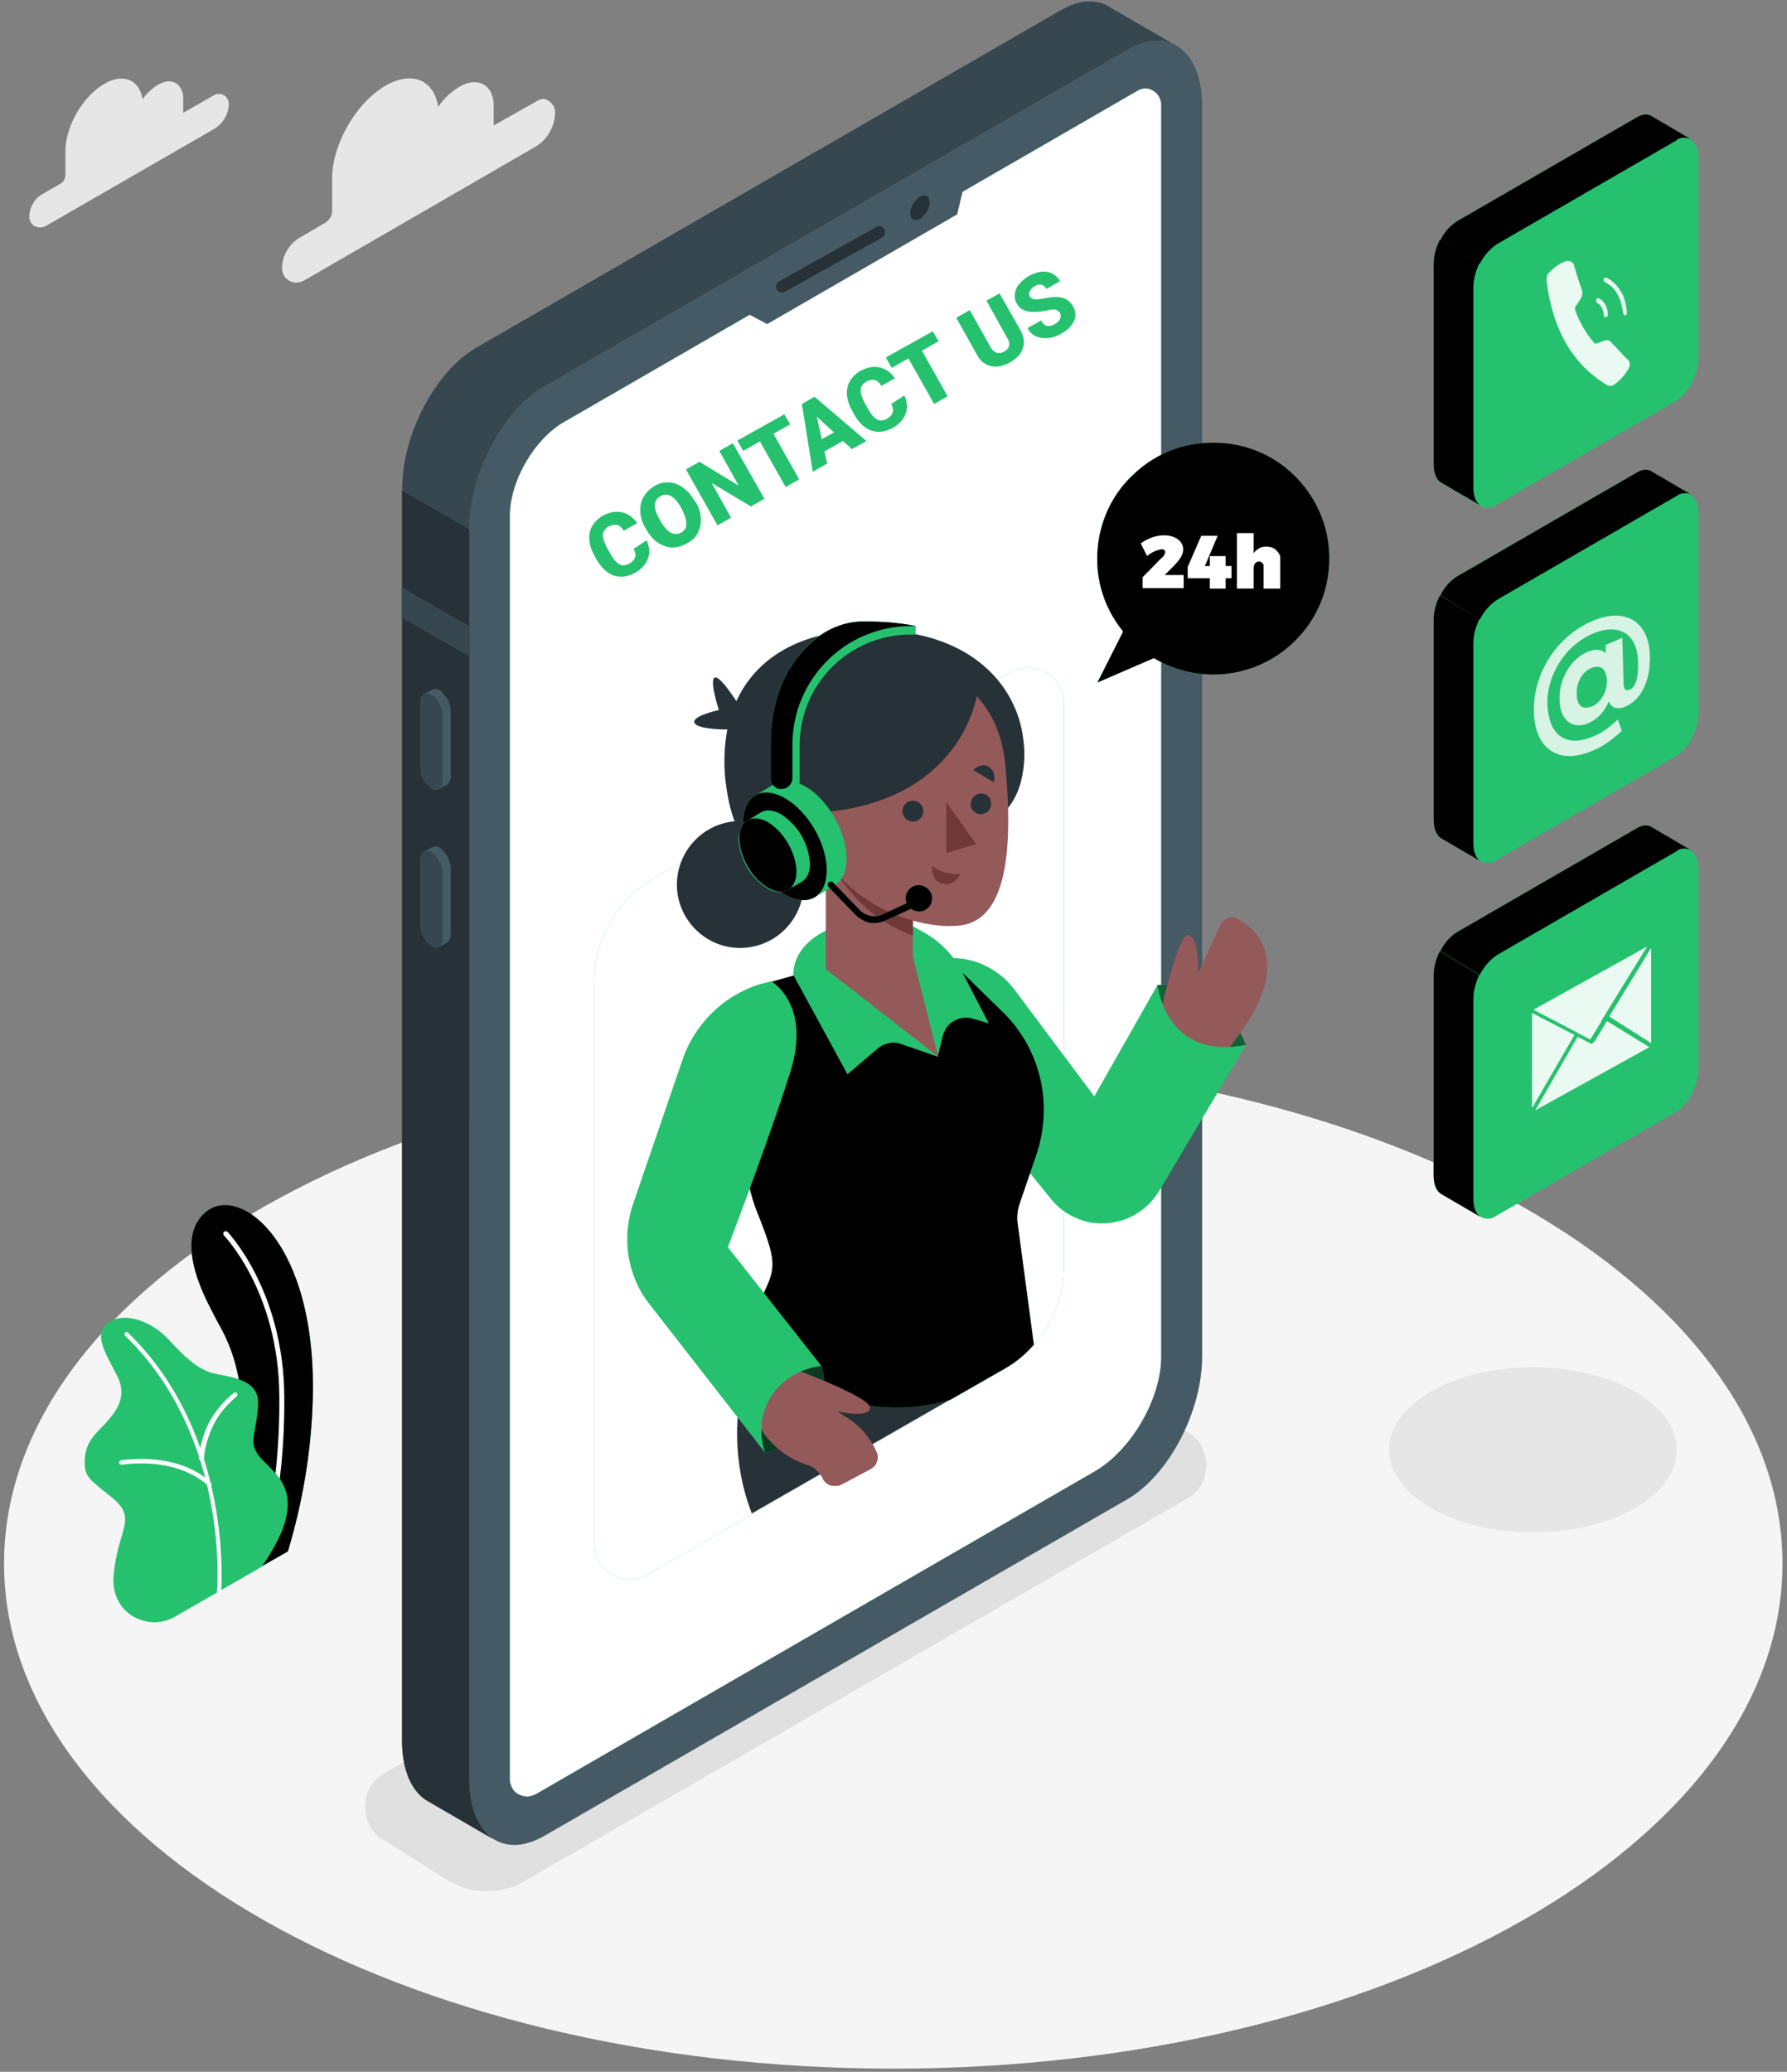 <svg xmlns="http://www.w3.org/2000/svg" xmlns:xlink="http://www.w3.org/1999/xlink" viewBox="-1006 1664.1 396 459"><rect x="-1006" y="1664.1" width="396" height="459" fill="#808080" stroke="none"/><style>.S{fill:#25c16f}.T{enable-background:new}.U{opacity:.5}.V{fill:#fff}.W{fill:#263238}.X{opacity:.9}.Y{fill:#455a64}.Z{fill:#945959}.a{fill:#37474f}.b{fill:#703838}</style><path d="M-808 2122.4c-108.8 0-197.1-50.1-197.1-111.9s88.2-111.9 197.1-111.9c108.8 0 197 50.1 197 111.9s-88.2 111.9-197 111.9z" fill="#f5f5f5"/><path d="m-890 2081 147.1-84.9a7.71 7.71 0 0 0 3.1-3.1 9.16 9.16 0 0 0 1.1-4.3 9.16 9.16 0 0 0-1.1-4.3 7.71 7.71 0 0 0-3.1-3.1l-14.5-9.2c-2.5-1.4-5.3-2.2-8.2-2.2s-5.7.8-8.2 2.2l-147.1 84.9a7.71 7.71 0 0 0-3.1 3.1 9.16 9.16 0 0 0-1.1 4.3 9.16 9.16 0 0 0 1.1 4.3 7.71 7.71 0 0 0 3.1 3.1l14.5 9.1c2.5 1.4 5.4 2.2 8.2 2.2s5.7-.6 8.2-2.1z" fill="#e0e0e0"/><path d="M-666.3 2003.6c-17.6 0-31.9-8.2-31.9-18.3s14.3-18.3 31.9-18.3 31.9 8.2 31.9 18.3-14.3 18.3-31.9 18.3z" fill="#e6e6e6"/><use xlink:href="#B" class="S"/><use xlink:href="#B" class="T U"/><path d="M-948.7 2012c.1 0 .2 0 .3-.1l.2-.2c0-.1 5.4-14.8 5.2-38.3s-12.5-36.3-12.6-36.4c0 0-.1-.1-.2-.1h-.4c-.1 0-.1.1-.2.1 0 0-.1.1-.1.2v.4c0 .1.1.1.1.2.1.1 12.2 12.5 12.3 35.7.2 23.2-5.1 37.8-5.2 37.9v.4l.3.3c.2-.1.3-.1.3-.1z" class="V"/><path d="m-948 2011.2-19.1 11c-2 1.2-4.4 1.6-6.6 1.1-2.3-.5-4.3-1.8-5.6-3.7-1.3-2-1.8-4.3-1.5-6.7.9-9.9 5.2-12.2 0-16.7-5.3-4.4-6.7-4.7-6.4-9s3.2-6.1 4.6-7.8 5.2-5.2 2.6-10.4-6.2-10.2-.8-12.5c3.2-1.4 8.6.5 12.1 4.3s6.4 6.6 9.8 7.5 10.4 1.1 10.1 6.9-1.8 7.8-.5 10.4c2.5 4.8 13.8 7.6 1.3 25.6z" class="S"/><g class="V"><path d="M-957.5 2017.2c.1 0 .2-.1.3-.1.1-.1.2-.2.2-.3 0-.3 2.9-34.7-20.7-57.5-.1-.1-.2-.1-.3-.1s-.2.1-.3.2-.1.2-.1.3 0 .2.1.3c23.3 22.5 20.4 56.3 20.4 56.7 0 .1 0 .3.1.4 0 0 .2 0 .3.1z"/><path d="M-961.3 1987.6c.1 0 .2 0 .3-.1s.1-.2.2-.3c.2-2.7 1-5.2 2.2-7.6s3-4.4 5-6.1c.1 0 .1-.1.1-.1 0-.1.1-.1.1-.2v-.2c0-.1 0-.1-.1-.2 0-.1-.1-.1-.1-.1-.1 0-.1-.1-.2-.1h-.2c-.1 0-.1 0-.2.1-2.2 1.8-4 3.9-5.4 6.4-1.3 2.5-2.1 5.2-2.3 8 0 .1 0 .3.1.4.3.1.4.1.5.1zm1.7 5.9c.1 0 .2 0 .3-.1s.2-.2.2-.3 0-.3-.1-.4c-.2-.3-6.1-6.8-20-5.1-.1 0-.3.1-.3.2s-.1.2-.1.4c0 .1.1.3.2.3s.2.1.4.1c13.3-1.7 19.1 4.7 19.1 4.7 0 .1.1.1.2.1-.1.1 0 .1.1.1z"/></g><path d="m-885.5 2070.9 129.4-74.7c9.1-5.3 16.5-19.4 16.5-31.6v-277c0-12.2-7.4-17.8-16.5-12.5l-129.4 74.7c-9.1 5.3-16.5 19.4-16.5 31.6v277c0 12.1 7.3 17.7 16.5 12.5z" class="Y"/><path d="m-900.4 1741.1 129.4-74.7c3.9-2.3 7.5-2.5 10.3-1.1.3.2.7.4 1 .6l14.5 8.4c-2.9-1.8-6.7-1.6-10.9.8l-129.4 74.7c-9.1 5.3-16.5 19.4-16.5 31.6v277c0 6.4 2.1 11 5.4 13.2l-14.3-8.3c-3.6-1.9-6-6.7-6-13.5v-277c-.1-12.3 7.3-26.4 16.5-31.7z" class="a"/><path d="M-902 1781.4v277c0 6.4 2.1 11 5.4 13.2l-14.3-8.3c-3.7-1.9-6-6.7-6-13.5v-277l14.9 8.6z" class="W"/><path d="m-917 1794.2 14.9 8.6v6.7l-14.9-8.6v-6.7zm6.6 44.7c1.3.8 2.4-.1 2.4-1.8v-14.5c0-.9-.2-1.8-.7-2.6-.4-.8-1-1.5-1.8-2-1.3-.8-2.4 0-2.4 1.8v14.4c0 .9.2 1.8.7 2.6.4.9 1 1.5 1.8 2.1z" class="a"/><path d="M-908 1837.1v-14.5c0-.9-.2-1.8-.7-2.6-.4-.8-1-1.5-1.8-2-.2-.2-.5-.2-.7-.3-.3 0-.5 0-.8.1l1.8-.9c.2-.1.5-.2.8-.2s.5.1.8.3c.7.5 1.3 1.2 1.8 2 .4.8.6 1.7.7 2.6v14.4c0 .4 0 .7-.2 1.1-.1.3-.4.6-.7.9l-1.9 1c.3-.2.5-.5.7-.8.2-.4.2-.7.2-1.1z" class="Y"/><path d="M-910.4 1873.8c1.3.8 2.4 0 2.4-1.8v-14.5c0-.9-.2-1.8-.7-2.6-.4-.8-1-1.5-1.8-2-1.3-.8-2.4 0-2.4 1.8v14.4c0 .9.2 1.8.7 2.6.4.9 1 1.6 1.8 2.1z" class="a"/><path d="M-908 1872v-14.5c0-.9-.2-1.8-.7-2.6-.4-.8-1-1.5-1.8-2-.2-.2-.5-.2-.7-.3-.3 0-.5 0-.8.1l1.8-.9c.2-.1.5-.2.8-.2s.5.1.8.3c.7.5 1.3 1.2 1.8 2 .4.8.6 1.7.7 2.6v14.5c0 .4 0 .7-.2 1.1-.1.3-.4.6-.7.9l-1.9 1c.3-.2.6-.5.7-.9a1.39 1.39 0 0 0 .2-1.1z" class="Y"/><use xlink:href="#C" class="S"/><use xlink:href="#C" class="T V X"/><path d="m-791.9 1703.3-2 8.3-42.1 24.3-7.3-3.9 51.4-28.7z" class="Y"/><path d="M-804.3 1711.3c0 1.4 1 1.9 2.2 1.3.6-.4 1.1-1 1.5-1.6s.6-1.4.6-2.1c0-1.4-1-1.9-2.2-1.2-.6.4-1.1 1-1.5 1.6-.3.6-.6 1.3-.6 2zm-28.4 17.6c.2 0 .5-.1.7-.2l21.5-12c.3-.2.5-.5.6-.8s0-.7-.1-1c-.2-.3-.5-.5-.8-.6s-.7-.1-1 .1l-21.5 12c-.3.1-.5.4-.6.6-.1.3-.1.6-.1.9.1.3.2.5.5.7s.5.3.8.3z" class="W"/><use xlink:href="#D" class="S"/><use xlink:href="#D" opacity=".4" class="T"/><path d="M-747.8 1786.4c0-.4-.3-.6-.8-.6-1.2.2-2.3.7-3.2 1.5l-1.4-2.8c1.5-1.1 3.3-1.8 5.2-1.8 2.4 0 4.2 1.3 4.2 3.1 0 1.3-1 2.6-2.3 3.9l-1.8 1.8h4.2v2.9h-9.1v-2.4l4.1-4.2c.5-.3.8-.8.9-1.4zm11.6-3.5-2.8 6.6h1.1v-2.2h3.5v2.2h1.3v2.7h-1.3v2.3h-3.5v-2.3h-4.9v-2.5l3-6.9h3.6zm13.9 5.8v5.8h-3.7v-5.2a.76.76 0 0 0-.2-.4c-.1-.1-.2-.2-.4-.3s-.3-.1-.4-.1c-.7 0-1.2.6-1.2 1.5v4.5h-3.7v-12.3h3.7v4.5c.3-.5.7-.8 1.2-1.1s1-.4 1.6-.4c.4 0 .9.1 1.3.2.4.2.8.4 1.1.8.3.3.5.7.7 1.1v1.4z" class="V"/><use xlink:href="#E" class="S"/><use xlink:href="#E" class="T U V"/><g class="W"><path d="M-835.9 1955.2s-12.5 20.8-3.5 44.2l43.9-25.2-40.4-19zm-20-93.4c-.9-7.7 4.5-14.7 12.2-15.7 7.7-.9 14.7 4.5 15.7 12.2.9 7.7-4.5 14.7-12.2 15.7s-14.7-4.5-15.7-12.2zm13.9-41.1s-4.3-7-5.6-6.5.9 7.2.9 7.2-6.5 1.4-5.3 3 9.2 1.3 9.2 1.3l.8-5z"/><path d="M-845 1838.7c3 22.5 22 22.5 22 22.5l39.8-17.5s3-2.6 3.9-8.7c.4-2.5.4-5 0-7.5v-.1c-1.3-9.5-8.4-19.7-23.8-22.8-3.4-.7-6.8-1-10.3-1a41.93 41.93 0 0 0-5 .3c-12 1.2-20.4 6.8-24.4 15.5-.9 2-1.6 4-2 6.2-.8 4.3-.9 8.8-.2 13.1z"/></g><path d="M-749.5 1882.3s14.1-.5 19.6 13.3c0 0-6 4.1-13.9 0-7.8-4-5.7-13.3-5.7-13.3z" class="S"/><path d="M-749.5 1882.3s14.1-.5 19.6 13.3c0 0-6 4.1-13.9 0-7.8-4-5.7-13.3-5.7-13.3z" class="T U"/><path d="M-749 1888.9s4-17.4 6.1-17.6 2.5 5.3 2.4 8.4l5-10.8c.2-.3.4-.6.7-.9.3-.2.6-.4 1-.5s.7-.2 1.1-.1a1.69 1.69 0 0 1 1 .3c5 2.8 13.8 11.1-4.7 31.8l-12.6-10.6z" class="Z"/><g class="S"><path d="m-800.3 1876.9 3-.4c3-.4 6.1 0 8.9 1.2s5.3 3.1 7.1 5.5l17.8 23.8 14-24.7s1.7 16.8 19.6 13.3l-19.2 32.3c-1.2 2-2.9 3.8-4.9 5-2 1.3-4.3 2-6.7 2.2s-4.8-.2-6.9-1.2c-2.2-.9-4.1-2.4-5.6-4.3l-16.4-20.2-10.7-32.5z"/><use xlink:href="#F"/></g><use xlink:href="#F" class="T U"/><path d="m-818.2 1902.1 6.7-5.7c.7-.6 1.6-1 2.5-1.2s1.9-.1 2.7.2l8.1 2.8 1.1-4.5c.2-.7.5-1.4.9-2a4.28 4.28 0 0 1 1.6-1.4c.6-.4 1.3-.6 2-.7s1.5 0 2.2.2l3.5 1-5.9-11.4a20.85 20.85 0 0 0-8.6-8.8l-2.3-1.3-19.3 1s-7.2 3-7.2 9.8l12 22" class="S"/><g class="Z"><path d="m-823 1878.8 19.3 15V1846H-823v32.8z"/><path d="m-804 1874.9 5.9 23.3-24.8-19.4 18.9-3.9z"/></g><path d="M-803.7 1871.4c-4.3-1.6-8.2-4-11.5-7.2s-6-7-7.8-11.2v-7.1h19.3v25.5z" class="b"/><path d="M-807.9 1810.5c7.3 0 22.9 4.1 24.7 23.2 1.8 19.2.1 34-9.8 35.4s-32.8-5.7-35.9-30.5 13.9-28.1 21-28.1z" class="Z"/><path d="M-796.3 1841.8v11.3l6.6-2-6.6-9.3z" class="b"/><path d="M-803.7 1846.1a2.3 2.3 0 1 1 0-4.6 2.3 2.3 0 1 1 0 4.6zm12.8-3.9c0 .5.1.9.4 1.3s.6.7 1 .8c.4.2.9.2 1.3.1s.9-.3 1.2-.6.5-.7.6-1.2c.1-.4 0-.9-.1-1.3-.2-.4-.5-.8-.8-1-.4-.3-.8-.4-1.3-.4-.3 0-.6.1-.9.2s-.5.3-.7.5-.4.5-.5.8-.2.5-.2.8zm5.1-4.8-4.5-2.7s1.7-1.8 3.4-.7c1.8 1.1 1.1 3.4 1.1 3.4z" class="W"/><path d="M-793.2 1857.7c-2.2.2-4.4-.4-6.2-1.7 0 0-.4 3.3 2.3 3.9s3.9-2.2 3.9-2.2z" class="b"/><path d="M-789.3 1817s-2.8 26.5-38.7 27.3c0 0-10.9-26.3 10.6-34.8 21.5-8.6 28.1 7.5 28.1 7.5z" class="W"/><g class="S"><path d="m-838.6 1840.3 4.4-2.6c1.7-1 4-.9 6.6.6 5.1 2.9 9.2 10.1 9.2 16 0 2.9-1 5-2.7 6l-4.3 2.5-.3.1-.1.1c-1.6.8-3.8.6-6.2-.8-5.1-3-9.2-10.1-9.2-16-.1-2.9.9-4.9 2.6-5.9z"/><use xlink:href="#G"/></g><use xlink:href="#G" class="T U"/><g class="S"><path d="m-840.4 1845.9 3-1.8c1.1-.7 2.7-.6 4.5.4 1.8 1.2 3.4 2.8 4.5 4.7s1.7 4 1.9 6.2c0 2-.7 3.4-1.9 4.1l-3 1.7c-.1 0-.1.1-.2.1l-.1.1a4.22 4.22 0 0 1-2.2.3 5.39 5.39 0 0 1-2.1-.8c-1.8-1.2-3.4-2.8-4.5-4.7s-1.7-4-1.9-6.2c.2-2.1.9-3.5 2-4.1z"/><use xlink:href="#H"/></g><use xlink:href="#H" opacity=".3" class="T"/><g class="S"><path d="M-824.9 1805.3a17.32 17.32 0 0 1 10-3.5h.9c3.7 0 7.3.3 10.9 1h-2 2v1.9h-1.9c-6.4.2-12.5 2.9-16.9 7.5-4.5 4.6-6.9 10.8-6.9 17.2v7.9c0 .3-.1.6-.2.9s-.3.5-.5.7-.5.4-.8.5-.6.1-.9.1h-.2l-2-.6c.1 0 .3.1.4.1-.6-.1-1.1-.4-1.5-.8-.4-.5-.6-1-.6-1.6v-7.3c-.1-13.3 5.6-20.4 10.2-24z"/><use xlink:href="#I"/></g><use xlink:href="#I" class="T U"/><use xlink:href="#J" class="S"/><use xlink:href="#J" class="T U"/><use xlink:href="#K" class="S"/><use xlink:href="#K" class="T U"/><path d="M-823.9 1966.8s4.8 13.3-12.5 19.3c0 0-5.6-8.3 0-15.1 5.7-6.8 12.5-4.2 12.5-4.2z" class="S"/><path d="M-823.9 1966.8s4.8 13.3-12.5 19.3c0 0-5.6-8.3 0-15.1 5.7-6.8 12.5-4.2 12.5-4.2z" opacity=".7" class="T"/><path d="M-830 1967.4s16.9 6.2 16.8 8.6-7.2.8-7.2.8l2.6 1.7c2.7 1.8 4.8 4.4 6.1 7.4a2.56 2.56 0 0 1 0 2.1c-.2.7-.7 1.2-1.4 1.6l-6.4 3.4c-.4.2-.8.3-1.2.3s-.8 0-1.2-.1-.8-.3-1.1-.6-.6-.6-.7-1c-.4-.7-.9-1.3-1.5-1.9s-1.3-.9-2.1-1.1c-3.5-1.2-10-4.5-12.6-13.6l9.9-7.6z" class="Z"/><g class="S"><path d="M-835.1 1881.5s9 5 4.2 20.2-13.8 38.7-13.8 38.7l20.7 26.3c-2.2.3-4.3 1-6.2 2.1a14.77 14.77 0 0 0-4.8 4.5c-1.2 1.9-2 4-2.2 6.2s0 4.4.8 6.5l-25.7-33c-2.4-3-3.9-6.6-4.6-10.5-.6-3.8-.3-7.7.9-11.4l11-32.1c1.3-3.9 3.6-7.5 6.5-10.4s6.5-5.1 10.5-6.4l2.7-.7zm151.9-89.7 39.8-23c.5-.3 1-.5 1.5-.6.6-.1 1.1 0 1.6.2.1.1.2.1.3.2l8.7 5.1h-.1c1.1.6 1.8 2.1 1.8 4.1v44.2c0 3.7-2.3 8.1-5.1 9.7l-39.8 23c-.5.4-1.1.6-1.7.6s-1.2-.1-1.8-.5c0 0 .1 0 .1.1l-8.6-5c-1.1-.6-1.8-2.1-1.8-4.2v-44.3c.1-3.6 2.3-8 5.1-9.6z"/><use xlink:href="#L"/><use xlink:href="#M"/></g><use xlink:href="#L" opacity=".3" class="T"/><use xlink:href="#M" opacity=".6" class="T"/><path d="M-667.8 1819.4c0 5.7 2.3 7.7 5.7 5.7a8.09 8.09 0 0 0 2.4-2.1c.7-.9 1.1-1.8 1.4-2.9 1 1.2 2.5 1.3 4.7.1 3.6-2.1 6.4-7 6.4-11.8s-2.8-6.4-6.4-4.4a11.9 11.9 0 0 0-4.3 4.6v-1.9l-3.8 2.2v10.4c.1.5 0 1.1-.3 1.6-.2.5-.6.9-1.1 1.2-1.3.7-2.1-.5-2.1-4.2 0-6.5 4.2-13.4 10.3-16.9 6.2-3.5 10.3-1.1 10.3 5.6-.1 3.5-1.1 7-2.8 10.1-1.8 3.1-4.3 5.6-7.4 7.5-1.7 1-3.5 1.6-5.5 1.7l-.9 3.5c2.3-.2 4.4-.9 6.4-2.1 8-4.6 13.3-13.9 13.3-22.4 0-8.4-5.3-11.5-13.4-6.8-7.6 4.2-12.9 13.2-12.9 21.3zm9.9-4.8c0-1.3.3-2.5.9-3.6s1.5-2 2.6-2.7c2-1.2 3.4-.3 3.4 2.4 0 1.3-.3 2.5-.9 3.6s-1.5 2.1-2.6 2.7c-2 1.1-3.4.4-3.4-2.4z" class="S"/><path d="M-653.4 1801.8c-7.9 3.5-12.9 11.8-12.7 20s5.5 12 13.3 8.5c1.9-.8 4-2.2 6.2-4.3l-.9-2.5c-1.9 1.8-3.7 3.1-5.3 3.7-3 1.3-5.5 1.3-7.3.1s-2.8-3.6-3-7c-.2-6.5 3.8-13 9.8-15.7s10.2-.1 10.3 6.2c.1 3.6-.6 5.6-1.9 6.1-.4.2-.8.1-1-.1s-.3-.7-.3-1.3l-.3-10.1-3.7 1.6v1.8c-1-.9-2.4-1-4.2-.2-3.5 1.6-6.2 5.9-6 10.6.1 4.6 3 6.6 6.4 5.1 2.1-.9 3.6-2.6 4.5-4.8.3.8.8 1.2 1.4 1.4s1.5.1 2.4-.3c3.3-1.5 5.5-5.6 5.3-11.2-.1-7.5-5.4-11-13-7.6zm.2 18.8c-1 .4-1.9.4-2.5-.1s-.9-1.4-.9-2.7c-.1-2.6 1.3-4.9 3.2-5.7 1.1-.4 1.9-.4 2.5.1s.9 1.4 1 2.6c0 2.7-1.3 4.9-3.3 5.8z" opacity=".81" class="T V"/><g class="S"><path d="m-683.2 1870.6 39.8-23c.5-.3 1-.5 1.5-.6.6-.1 1.1 0 1.6.2.1 0 .2.1.3.2l8.7 5.1h-.1c1.1.6 1.8 2.1 1.8 4.1v44.2c0 3.8-2.3 8.1-5.1 9.7l-39.8 23c-.5.4-1.1.6-1.7.6s-1.2-.1-1.8-.5l.1.1-8.6-5.1c-1.1-.6-1.8-2-1.8-4.1v-44.3c.1-3.6 2.3-8 5.1-9.6z"/><use xlink:href="#N"/><use xlink:href="#O"/></g><use xlink:href="#N" opacity=".3" class="T"/><use xlink:href="#O" opacity=".6" class="T"/><path d="m-650 1890.4 9.6-15.6v21.1l-9.6-5.5zm-9 4.5-9.6 16.6v-21.1l9.6 4.5zm17.1-20.8-9.8 16-.1.1v.1l-2.9 4.8-2.5-1.2-.1-.1c-.1-.1-.2-.1-.3-.1l-10-4.7 25.7-14.9zm-15.6 21.5 2.7 1.3c.1 0 .2.1.3.1s.3 0 .4-.1l.3-.3 2.9-4.8 9.6 5.6-25.9 14.9 9.7-16.7z" class="S"/><path d="M-666.5 1909.6v-21.1l9.4 4.9-9.4 16.2zm26.4-35.5v21.1l-9.3-5.9 9.3-15.2zm-.9-.3-9.8 15.9c-.1.1-.2.3-.3.5 0 .1-.1.2-.1.3l-2.4 3.9-2.9-1.5v-.1h-.1l-9.6-5 25.2-14zm.5 22.3-25.3 14 9.4-16.3 2.9 1.5h.3c.1-.1.3-.2.4-.3s.2-.3.3-.4l2.6-4.3 9.4 5.8z" class="X V T"/><g class="S"><path d="m-683.2 1713.1 39.8-23c.5-.3 1-.5 1.5-.6.6-.1 1.1 0 1.6.2.1.1.2.1.3.2l8.7 5.1h-.1c1.1.6 1.8 2.1 1.8 4.1v44.2c0 3.7-2.3 8.1-5.1 9.7l-39.8 23c-.5.4-1.1.6-1.7.6s-1.2-.1-1.8-.5l.1.1-8.6-5c-1.1-.6-1.8-2-1.8-4.2v-44.3c.1-3.7 2.3-8 5.1-9.6z"/><use xlink:href="#P"/><use xlink:href="#O" y="-157.6"/></g><use xlink:href="#P" opacity=".3" class="T"/><use xlink:href="#O" y="-157.6" opacity=".6" class="T"/><path d="m-666.5 1753.1 4.6-7.5c.2-.5.6-.9 1-1.3.4-.3.9-.6 1.4-.7.7-.2 1.5-.3 2.2-.5.3-.1.5-.3.7-.6 2.5-4.3 4.5-8.8 5.9-13.6v-.3c0-.1 0-.2-.1-.3-.5-.5-1-.9-1.5-1.3s-.7-1.4-.4-2.7l2.2-8c.1-.8.5-1.5 1-2 .5-.6 1.1-1 1.9-1.3 1.6-.4 3.3-.4 4.9.2.6.2.9.8.9 1.7-.3 1.8-.4 3.6-.8 5.5-2.5 13.4-8.4 25.7-17.8 37-.2.4-.6.7-1 .9s-.8.4-1.3.4c-1.6 0-3.1-.6-4.2-1.6-.7-.9-.6-2.3.4-4zm.2-13.6c.2-2.9 1-5.7 2.3-8.2 1-2 2.3-3.9 3.8-5.5.4-.4.7-.6.9-.3s0 .8-.4 1.2l-.4.4c-2.8 3.2-4.5 7.1-5 11.3 0 .3 0 .6-.1.9s-.3.7-.6.9c-.2.2-.4 0-.6 0 .1-.3.1-.5.1-.7zm9-8.2c-1.3 1.4-2 3.1-2.2 5l-.3.8c-.6.5-.9.3-.9-.3.2-2.4 1.2-4.6 2.8-6.4.4-.4.7-.5.9-.2.1.2.1.4 0 .6 0 .1-.1.3-.3.5z" class="S"/><path d="M-645.3 1746.1c-.8 1.3-1.9 2.5-3 3.2-.3.2-.6.3-.9.3s-.5-.1-.7-.2c-6.8-4.1-11-10.6-12.8-19.5-.3-1.2-.4-2.5-.6-3.8 0-.7.2-1.3.7-1.7 1.1-1.2 2.4-2 3.5-2.4.5-.1 1-.1 1.3.1.4.2.6.6.7 1.1.5 1.7 1 3.3 1.6 5 .3.8.1 1.6-.3 2.2-.3.5-.7 1.1-1.1 1.7 0 .1-.1.2-.1.3v.2c1 2.9 2.5 5.4 4.3 7.5.1.1.3.2.5.1.5-.2 1.1-.4 1.6-.6.4-.1.7-.2 1-.1s.5.2.7.5l3.3 3.5c.9.6 1 1.6.3 2.6zm-.2-12.4c-.1.1-.3.3-.4.3a.78.78 0 0 1-.4-.4c0-.2-.1-.4-.1-.6-.4-2.9-1.6-5.1-3.6-6.2l-.3-.2c-.3-.1-.4-.4-.3-.7s.4-.4.7-.2c1.1.5 2 1.4 2.7 2.4 1 1.3 1.5 3 1.7 5.1v.5zm-6.8-2.8v-.4c.1-.3.4-.4.6-.3 1.2.6 1.9 1.8 2 3.5 0 .5-.2.7-.7.7-.1-.1-.2-.3-.2-.5-.1-1.3-.7-2.3-1.6-2.8l-.1-.2z" class="X V T"/><path d="m-887.2 1686.6-9.4 5.3v-4.8c-.3-4.4-3.7-6.1-7.7-3.7-1.8 1.1-3.4 2.6-4.6 4.4-.9-6-5.8-8.1-11.7-4.7-6.5 3.8-11.8 13-11.8 20.5v7.1c0 .6-.1 1.1-.4 1.6s-.7.9-1.2 1.2l-5.5 3.2a8.06 8.06 0 0 0-2.9 2.9c-.7 1.2-1.1 2.6-1.1 3.9 0 .6.2 1.1.4 1.6.3.5.7.9 1.2 1.2s1.1.4 1.6.4c.6 0 1.1-.2 1.6-.4l51.2-29.6c1.4-.8 2.5-1.9 3.3-3.3s1.2-2.9 1.2-4.5c0-.5-.1-1-.4-1.4s-.6-.8-1.1-1.1-.9-.4-1.4-.4c-.4.2-.9.3-1.3.6zm-71.4-1.4-6.8 3.9v-3.5c-.3-3.2-2.7-4.4-5.6-2.7-1.3.8-2.5 1.9-3.4 3.2-.7-4.3-4.2-5.9-8.5-3.4-4.8 2.8-8.6 9.4-8.6 14.9v5.2c0 .4-.1.8-.3 1.2s-.5.6-.8.8l-4 2.3c-.9.5-1.6 1.2-2.1 2.1s-.8 1.9-.8 2.9c0 .4.1.8.3 1.2a1.96 1.96 0 0 0 .9.9c.4.2.8.3 1.2.3s.8-.1 1.2-.3l37.3-21.5c1-.6 1.8-1.4 2.4-2.4s.9-2.1.9-3.2c0-.4-.1-.7-.3-1.1-.2-.3-.4-.6-.8-.8-.3-.2-.7-.3-1.1-.3s-.8.1-1.1.3z" fill="#e6e6e6"/><path d="M-862.7 1783.8c.4.9.6 1.8.6 2.7-.1.9-.4 1.7-.9 2.5-.6.8-1.3 1.5-2.3 2-1.6.9-3.2 1.1-4.7.6s-2.8-1.8-3.9-3.7l-.3-.6c-.7-1.2-1.1-2.4-1.2-3.5-.1-1.2.1-2.2.6-3.1s1.3-1.7 2.3-2.3c1.5-.8 2.9-1.1 4.3-.8s2.5 1.1 3.4 2.4l-3 1.7c-.4-.7-.9-1.2-1.5-1.3-.5-.1-1.2 0-1.9.4s-1.1 1-1.2 1.8c0 .8.3 1.7 1 3l.5.9c.7 1.3 1.4 2.2 2.1 2.6s1.4.3 2.2-.1c.7-.4 1.1-.8 1.3-1.4.2-.5.1-1.2-.3-1.9l2.9-1.9zm10.9-8.4c.7 1.2 1.1 2.4 1.1 3.6.1 1.2-.2 2.3-.7 3.2-.5 1-1.3 1.7-2.4 2.3s-2.1.9-3.2.9-2.1-.4-3.1-1-1.8-1.6-2.5-2.7l-.4-.7c-.7-1.2-1.1-2.4-1.1-3.6-.1-1.2.2-2.3.7-3.2.6-1 1.4-1.8 2.4-2.4s2.1-.9 3.2-.8c1.1 0 2.1.4 3.1 1.1s1.8 1.6 2.5 2.8l.4.5zm-3.3 1.1c-.7-1.2-1.4-2-2.2-2.5a2.35 2.35 0 0 0-2.3 0c-1.5.8-1.7 2.4-.5 4.7l.5.9c.7 1.2 1.4 2 2.2 2.5.8.4 1.6.4 2.3 0 .8-.4 1.2-1.1 1.2-1.9 0-.9-.3-1.9-.9-3.1l-.3-.6zm18.5-1.9-3 1.7-8.7-5.2 4.3 7.7-3 1.7-7-12.4 3-1.7 8.7 5.3-4.3-7.7 3-1.7 7 12.3zm5.7-16.5-3.7 2.1 5.7 10.1-3 1.7-5.7-10.1-3.7 2.1-1.3-2.3 10.4-5.8 1.3 2.2zm11.7 3.7-4.1 2.3.6 2.7-3.2 1.8-2.4-15 2.8-1.6 11.5 9.8-3.2 1.8-2-1.8zm-4.7-.4 2.7-1.5-3.8-3.5 1.1 5zm18.3-9.7c.4.9.6 1.8.6 2.7-.1.9-.4 1.7-.9 2.5-.6.8-1.3 1.5-2.3 2-1.6.9-3.2 1.1-4.7.6s-2.8-1.8-3.9-3.7l-.3-.6c-.7-1.2-1.1-2.4-1.2-3.5-.1-1.2.1-2.2.6-3.1s1.3-1.7 2.3-2.3c1.5-.8 2.9-1.1 4.3-.8s2.5 1.1 3.4 2.4l-3 1.7c-.4-.7-.9-1.2-1.5-1.3-.5-.1-1.2 0-1.9.4s-1.1 1-1.2 1.8c0 .8.3 1.7 1 3l.5.9c.7 1.3 1.4 2.2 2.1 2.6s1.4.3 2.2-.1c.7-.4 1.1-.8 1.3-1.4.2-.5.1-1.1-.3-1.9l2.9-1.9zm7.6-12-3.7 2.1 5.7 10.1-3 1.7-5.7-10.1-3.7 2.1-1.3-2.3 10.4-5.8 1.3 2.2zm13.5-10.6 4.6 8.1c.5.9.8 1.8.8 2.7s-.3 1.7-.8 2.5-1.3 1.4-2.3 2c-1.5.8-2.9 1.1-4.2.8s-2.4-1.1-3.1-2.5l-4.6-8.2 3-1.7 4.6 8.2c.8 1.3 1.8 1.7 3 1 .6-.3 1-.8 1.1-1.3s0-1.2-.5-1.9l-4.5-8.1 2.9-1.6zm13.4 4.4a1.59 1.59 0 0 0-1-.8c-.4-.1-1.1 0-2.1.2-.9.2-1.7.3-2.3.3-2 .1-3.5-.5-4.2-1.9a3.19 3.19 0 0 1-.4-2.1c.1-.8.4-1.5 1-2.2a7.87 7.87 0 0 1 2.2-1.8c.9-.5 1.8-.8 2.7-.9s1.7.1 2.4.4c.7.4 1.3.9 1.7 1.7l-3 1.7c-.3-.5-.7-.8-1.1-.9-.5-.1-1 0-1.5.3s-.9.7-1.1 1.1-.2.8 0 1.2c.2.3.5.5 1 .6s1.2 0 2.2-.2 1.9-.3 2.6-.3c1.8 0 3 .7 3.8 2.1.6 1.1.7 2.2.2 3.2-.5 1.1-1.4 2-2.8 2.8-1 .6-2 .9-3 1s-1.9-.1-2.7-.4c-.8-.4-1.4-1-1.8-1.8l3-1.7c.4.7.8 1.1 1.3 1.2s1.2 0 1.9-.5c.5-.3.8-.6 1-1 .2-.5.2-.9 0-1.3z" class="S"/><defs><path id="B" d="m-942.2 2007.8-14 8s7.1-22.5 3.3-45.1c-1.4-8.6-4.5-12.8-5.6-15.1s-9.5-16.4-2-22.9 24.8 6.6 23.8 41.4c-.3 11.4-2.2 22.7-5.5 33.7z"/><path id="C" d="m-881 1757.6 127.1-73.4c.5-.3 1.1-.5 1.7-.5s1.2.2 1.7.5 1 .7 1.3 1.3c.3.5.5 1.1.5 1.7v277.5c0 9.3-6.6 20.6-14.6 25.3l-124 71.6c-.6.3-1.3.5-1.9.5-.7 0-1.3-.2-1.9-.5a3.16 3.16 0 0 1-1.4-1.4c-.3-.6-.5-1.3-.5-1.9v-279.7c-.1-7.8 5.4-17.2 12-21z"/><path id="D" d="M-757.1 1804a25.34 25.34 0 0 1-5.7-17.7c.4-6.4 3.1-12.5 7.8-16.9 4.6-4.5 10.7-7.1 17.2-7.2 6.4-.2 12.7 2 17.5 6.2s8 10.1 8.7 16.5-.9 12.8-4.7 18-9.3 8.8-15.6 10.1-12.8.2-18.4-3.1l-12.5 5.4 5.7-11.3z"/><path id="E" d="M-874.4 1881.7V2006c0 1.4.4 2.8 1.1 4a8.06 8.06 0 0 0 2.9 2.9c1.2.7 2.6 1.1 4 1.1s2.8-.4 4-1.1l66.9-38.6 11.9-6.8c4.1-2.4 7.5-5.8 9.8-9.8 2.4-4.1 3.6-8.7 3.6-13.4V1820c0-1.4-.4-2.8-1.1-4a8.06 8.06 0 0 0-2.9-2.9c-1.2-.7-2.6-1.1-4-1.1s-2.8.4-4 1.1l-78.8 45.5c-4.1 2.4-7.5 5.7-9.8 9.8s-3.6 8.5-3.6 13.3z"/><path id="F" d="M-838.3 1932.4c4 10.1 4.4 12.1 2 17.2-1.7 3.7-3 7.6-4 11.6 0 0 18.5 20.8 44.9 13l11.9-6.8c2.5-1.4 4.7-3.2 6.6-5.4l-3.6-26.9c-.2-1.4 0-2.9.4-4.2l3.8-11.1c1.8-5.4 2.1-11.3.8-16.8-1.3-5.6-4.2-10.7-8.3-14.7l-12.7-12.4-33.5 4.3-5 1.4a13.43 13.43 0 0 0-7.9 5.9c-1.8 2.9-2.6 6.3-2.1 9.7 1.5 11.7 4.1 28.8 6.7 35.2z"/><path id="G" d="M-838.6 1855.4c-3.6-6.2-3.6-13 0-15.1s9.5 1.3 13.1 7.5 3.6 13 0 15.1-9.5-1.3-13.1-7.5z"/><path id="H" d="M-842.2 1849.9c.1 2.2.8 4.3 1.9 6.2s2.6 3.5 4.5 4.7c3.5 2 6.3.4 6.3-3.7-.1-2.2-.8-4.3-1.9-6.2s-2.6-3.5-4.5-4.7c-3.5-1.9-6.3-.3-6.3 3.7z"/><path id="I" d="M-812.3 1868.6c.8 0 1.6-.2 2.4-.5l6.3-2.9c.1 0 .2-.1.3-.2s.1-.2.2-.3c0-.1.1-.2.1-.3s0-.2-.1-.3c0-.1-.1-.2-.2-.2-.1-.1-.2-.1-.3-.2h-.3c-.1 0-.2 0-.3.1l-6.3 2.9c-.8.4-1.7.5-2.6.3s-1.7-.6-2.3-1.2l-6-6.2c-.1-.1-.3-.2-.5-.2s-.4.1-.5.2-.2.3-.2.5.1.4.2.5l6 6.2c.5.5 1.2 1 1.9 1.3.7.4 1.4.5 2.2.5z"/><path id="J" d="M-805.3 1863.1c0 .6.2 1.1.5 1.6s.8.9 1.3 1.1 1.1.3 1.7.2 1.1-.4 1.5-.8.7-.9.8-1.5.1-1.2-.2-1.7c-.2-.5-.6-1-1.1-1.3s-1-.5-1.6-.5c-.8 0-1.5.3-2.1.9-.5.5-.8 1.2-.8 2z"/><path id="K" d="M-835.2 1829.2v7.3c0 .6.2 1.2.6 1.6.4.5.9.8 1.5.8.3 0 .7 0 1-.1s.6-.3.9-.5c.2-.2.4-.5.6-.8.1-.3.2-.6.2-1v-7.4c0-3.5.7-7.1 2.1-10.3 1.4-3.3 3.4-6.2 6-8.7s5.6-4.4 8.9-5.6c3.3-1.3 6.9-1.8 10.4-1.7-3.6-.7-7.3-1-10.9-1h-.9c-3.6 0-7.1 1.3-10 3.5-4.7 3.6-10.4 10.7-10.4 23.9z"/><path id="L" d="M-686.8 1796c.8-1.7 2.1-3.2 3.7-4.2l39.8-23c.5-.3 1-.5 1.5-.6.6-.1 1.1 0 1.6.2.1.1.2.1.3.2l8.7 5.1c-.5-.3-1.1-.4-1.7-.3-.6 0-1.2.3-1.6.6l-39.8 23c-1.6 1.1-2.9 2.6-3.8 4.4l-8.7-5.4z"/><path id="M" d="M-679.5 1850.9c0 2 .6 3.4 1.6 4l-8.6-5c-1.1-.6-1.8-2.1-1.8-4.2v-44.2c0-1.9.5-3.8 1.4-5.5l8.7 5.3c-.8 1.7-1.3 3.5-1.3 5.3v44.3z"/><path id="N" d="M-686.8 1874.8c.8-1.7 2.1-3.2 3.7-4.2l39.8-23c.5-.3 1-.5 1.5-.6.6-.1 1.1 0 1.6.2.1 0 .2.1.3.2l8.7 5.1c-.5-.3-1.1-.4-1.7-.4s-1.2.2-1.6.6l-39.8 23c-1.6 1.1-2.9 2.6-3.8 4.4l-8.7-5.3z"/><path id="O" d="M-679.5 1929.7c0 2 .6 3.4 1.6 4l-8.6-5c-1.1-.6-1.8-2-1.8-4.2v-44.2c0-1.9.5-3.8 1.4-5.5l8.7 5.3c-.8 1.7-1.3 3.5-1.3 5.3v44.3z"/><path id="P" d="M-686.8 1717.3c.8-1.7 2.1-3.2 3.7-4.2l39.8-23c.5-.3 1-.5 1.5-.6.6-.1 1.1 0 1.6.2.1.1.2.1.3.2l8.7 5.1c-.5-.3-1.1-.4-1.7-.4s-1.2.2-1.6.6l-39.8 23c-1.6 1.1-2.9 2.6-3.8 4.4l-8.7-5.3z"/></defs></svg>